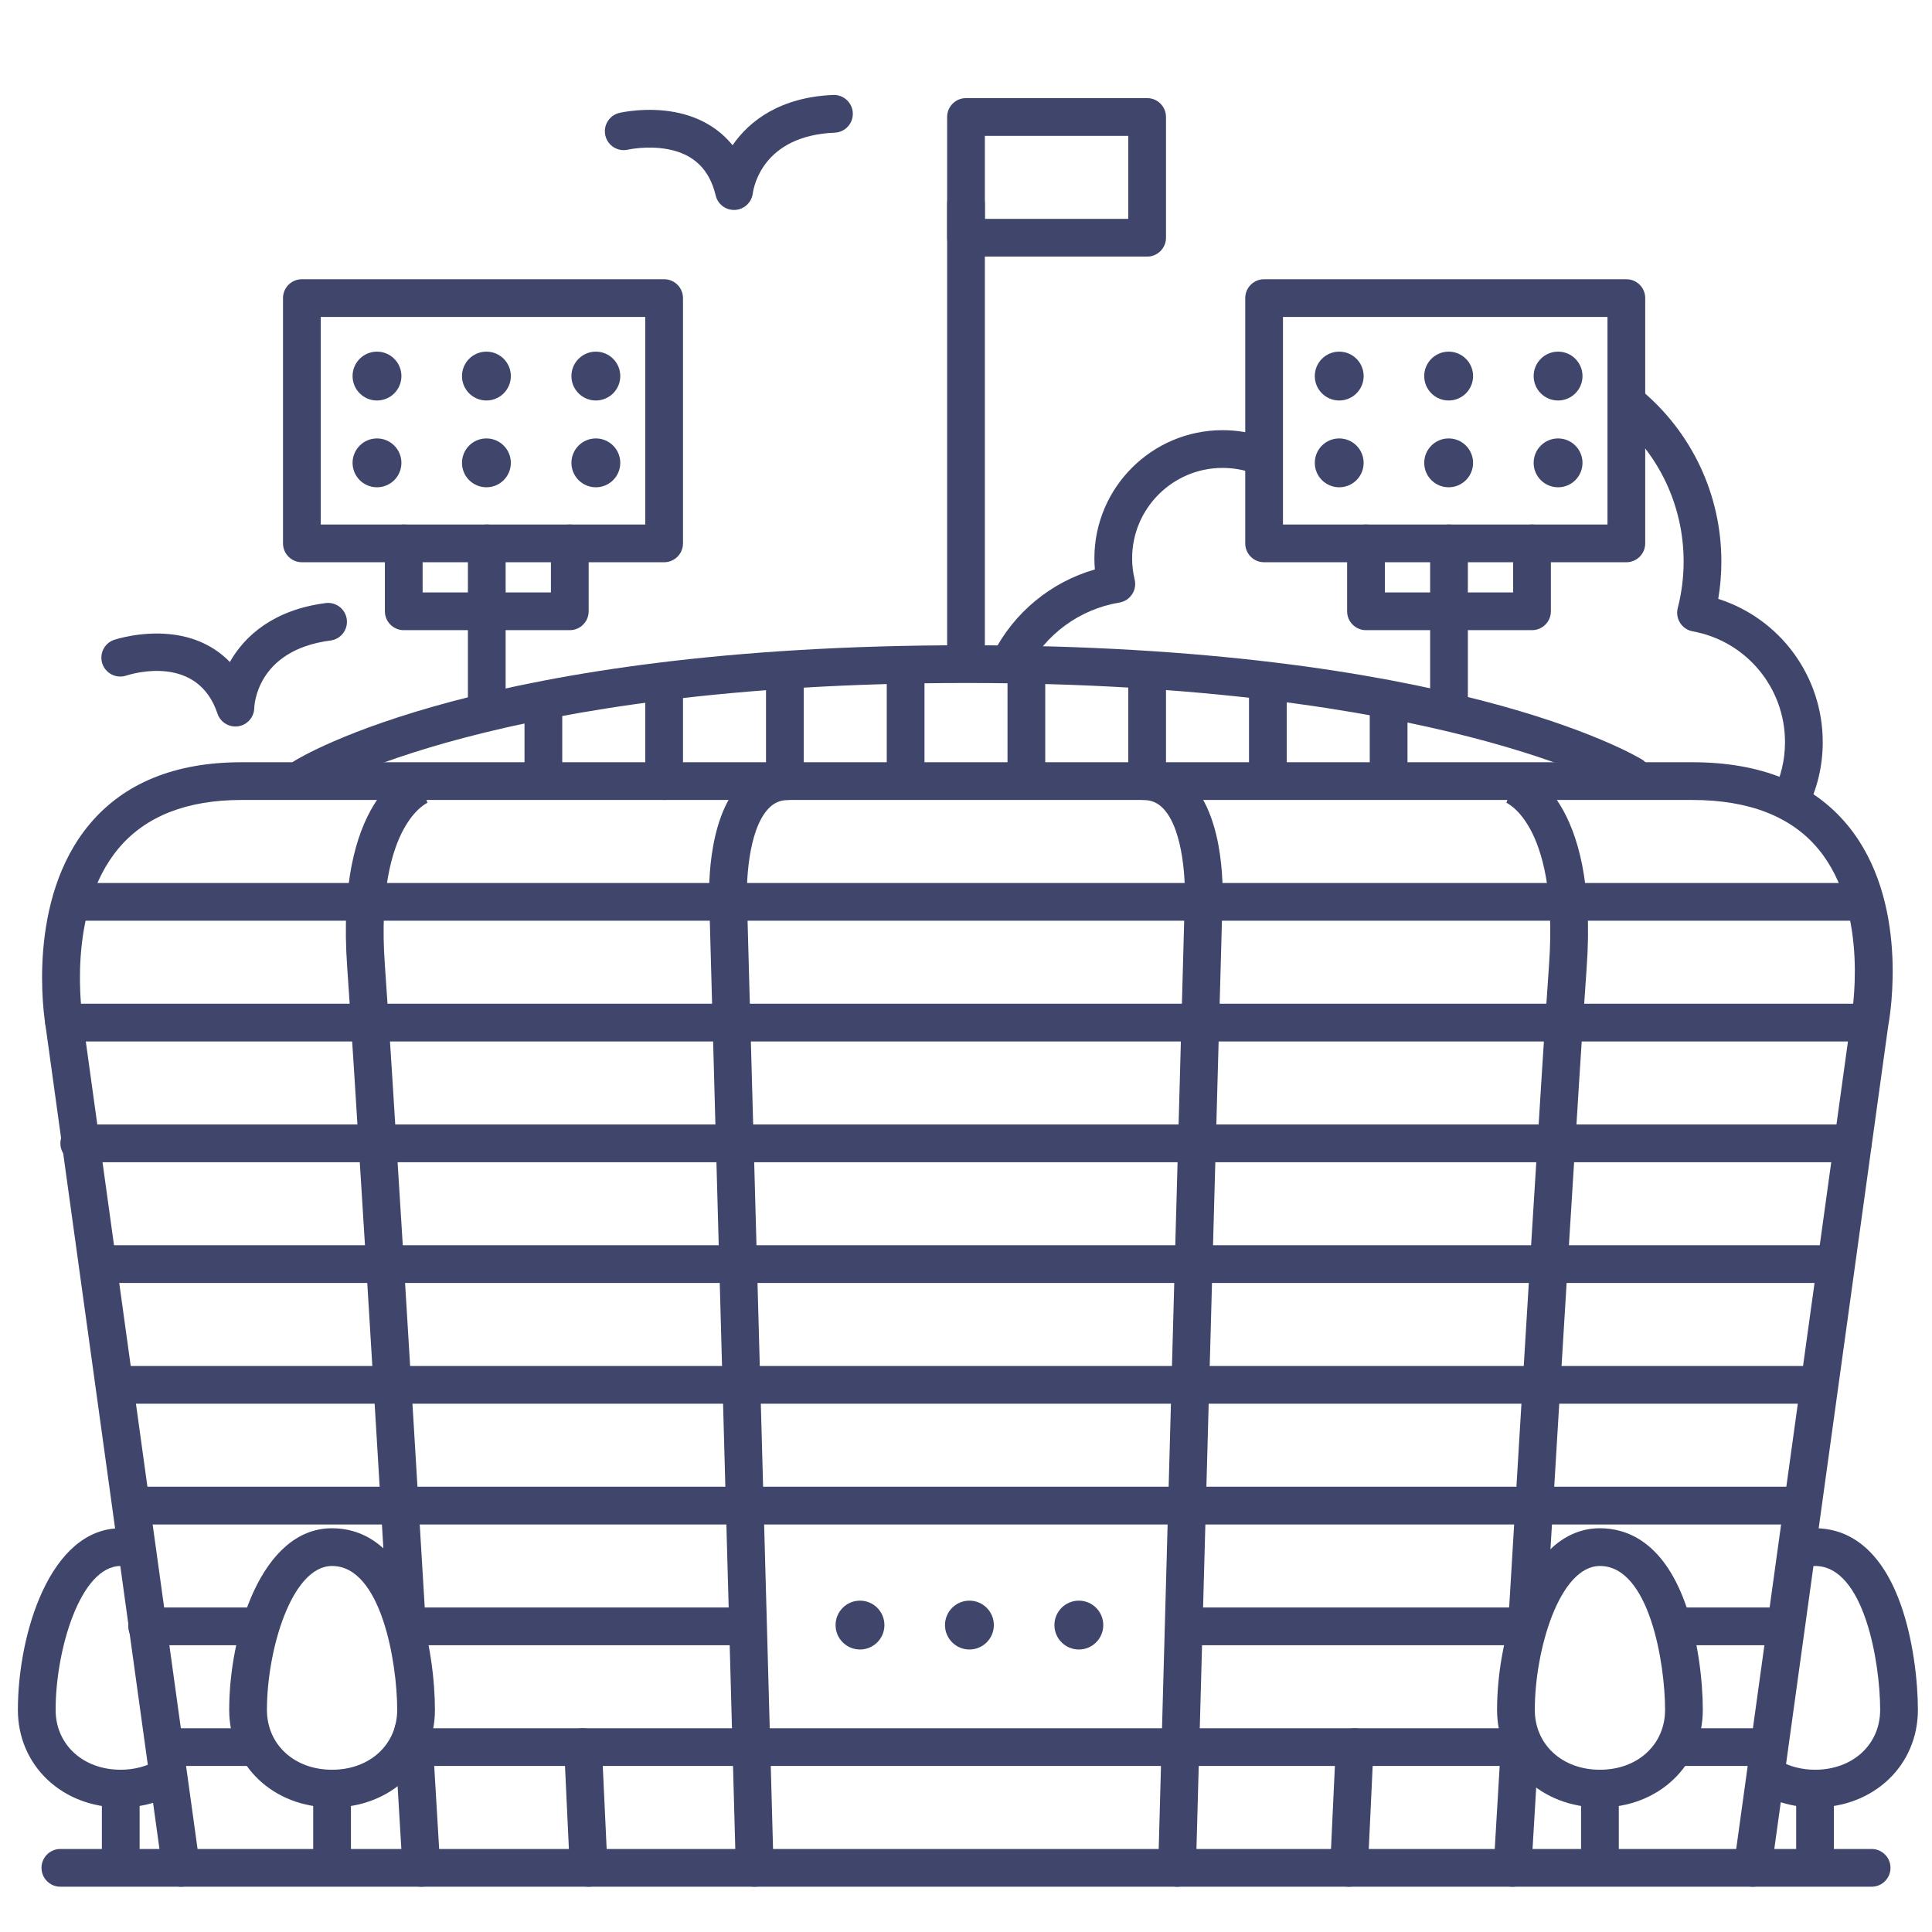 <?xml version="1.0" ?><svg enable-background="new 0 0 512 512" version="1.1" viewBox="0 0 512 512" xml:space="preserve" xmlns="http://www.w3.org/2000/svg" xmlns:xlink="http://www.w3.org/1999/xlink"><g id="Colors"><g><path d="M474.244,217.468c-0.769,0-1.548-0.178-2.279-0.553c-2.456-1.261-3.426-4.274-2.165-6.731    c2.153-4.196,3.245-8.744,3.245-13.517c0-14.441-10.293-26.788-24.474-29.358c-1.368-0.248-2.57-1.054-3.319-2.225    c-0.75-1.17-0.978-2.6-0.63-3.946c1.033-4.002,1.558-8.149,1.558-12.326c0-14.724-6.52-28.548-17.888-37.93    c-2.13-1.758-2.432-4.909-0.674-7.039c1.757-2.129,4.91-2.432,7.039-0.674c13.678,11.288,21.522,27.924,21.522,45.643    c0,3.327-0.277,6.64-0.826,9.898c16.313,5.192,27.691,20.418,27.691,37.956c0,6.375-1.463,12.459-4.349,18.082    C477.811,216.476,476.06,217.468,474.244,217.468z" fill="#3F456B"/></g><g><path d="M267.672,180.424c-0.76,0-1.529-0.173-2.254-0.54c-2.464-1.247-3.45-4.255-2.203-6.719    c5.503-10.876,15.358-18.936,26.94-22.252c-0.086-0.982-0.129-1.97-0.129-2.957c0-18.722,15.236-33.954,33.964-33.954    c3.87,0,7.669,0.647,11.291,1.925c2.604,0.918,3.971,3.774,3.053,6.378c-0.919,2.604-3.775,3.972-6.379,3.053    c-2.551-0.899-5.23-1.355-7.965-1.355c-13.214,0-23.964,10.746-23.964,23.954c0,1.895,0.226,3.786,0.669,5.621    c0.327,1.352,0.077,2.778-0.691,3.938c-0.768,1.159-1.984,1.946-3.356,2.172c-10.522,1.731-19.686,8.458-24.511,17.994    C271.257,179.42,269.497,180.424,267.672,180.424z" fill="#3F456B"/></g><g><g><path d="M144,211.373c-2.762,0-5-2.239-5-5V186c0-2.761,2.238-5,5-5s5,2.239,5,5v20.373     C149,209.134,146.762,211.373,144,211.373z" fill="#3F456B"/></g><g><path d="M176,212c-2.762,0-5-2.239-5-5v-22c0-2.761,2.238-5,5-5s5,2.239,5,5v22C181,209.761,178.762,212,176,212z     " fill="#3F456B"/></g><g><path d="M208,210.953c-2.762,0-5-2.239-5-5V179c0-2.761,2.238-5,5-5s5,2.239,5,5v26.953     C213,208.714,210.762,210.953,208,210.953z" fill="#3F456B"/></g><g><path d="M240,210.953c-2.762,0-5-2.239-5-5V178c0-2.761,2.238-5,5-5s5,2.239,5,5v27.953     C245,208.714,242.762,210.953,240,210.953z" fill="#3F456B"/></g><g><path d="M272,211.476c-2.762,0-5-2.239-5-5V178c0-2.761,2.238-5,5-5s5,2.239,5,5v28.476     C277,209.237,274.762,211.476,272,211.476z" fill="#3F456B"/></g><g><path d="M304,211.476c-2.762,0-5-2.239-5-5V179c0-2.761,2.238-5,5-5s5,2.239,5,5v27.476     C309,209.237,306.762,211.476,304,211.476z" fill="#3F456B"/></g><g><path d="M336,211.476c-2.762,0-5-2.239-5-5V182c0-2.761,2.238-5,5-5s5,2.239,5,5v24.476     C341,209.237,338.762,211.476,336,211.476z" fill="#3F456B"/></g><g><path d="M368,210.953c-2.762,0-5-2.239-5-5V186c0-2.761,2.238-5,5-5s5,2.239,5,5v19.953     C373,208.714,370.762,210.953,368,210.953z" fill="#3F456B"/></g></g><g><g><g><path d="M481,479c-5.301,0-10.396-1.35-14.735-3.905c-2.379-1.401-3.173-4.466-1.771-6.846      c1.399-2.379,4.466-3.173,6.846-1.771c2.802,1.65,6.143,2.522,9.661,2.522c10.002,0,17.261-6.674,17.261-15.87      c0-12.441-4.219-38.13-17.261-38.13c-0.855,0-1.659,0.126-2.458,0.385c-2.631,0.853-5.447-0.588-6.299-3.214      c-0.853-2.626,0.587-5.447,3.213-6.299c1.786-0.579,3.651-0.873,5.544-0.873c7.028,0,16.657,3.459,22.615,19.941      c3.425,9.476,4.646,20.774,4.646,28.189C508.261,467.878,496.541,479,481,479z" fill="#3F456B"/></g></g><g><path d="M481,499c-2.762,0-5-2.239-5-5v-20c0-2.761,2.238-5,5-5s5,2.239,5,5v20C486,496.761,483.762,499,481,499z     " fill="#3F456B"/></g></g><g><g><g><path d="M32,479c-15.541,0-27.261-11.122-27.261-25.87C4.739,433.145,13.197,405,32,405      c1.354,0,2.694,0.131,3.983,0.39c2.708,0.542,4.463,3.177,3.92,5.885c-0.542,2.707-3.171,4.464-5.885,3.92      C33.374,415.065,32.695,415,32,415c-10.694,0-17.261,22.208-17.261,38.13c0,9.195,7.259,15.87,17.261,15.87      c3.604,0,7.01-0.912,9.853-2.636c2.362-1.433,5.437-0.68,6.868,1.681c1.433,2.361,0.68,5.436-1.681,6.868      C42.634,477.586,37.433,479,32,479z" fill="#3F456B"/></g></g><g><path d="M32,499c-2.762,0-5-2.239-5-5v-20c0-2.761,2.238-5,5-5s5,2.239,5,5v20C37,496.761,34.762,499,32,499z" fill="#3F456B"/></g></g><g><path d="M304,68h-48c-2.762,0-5-2.239-5-5V31c0-2.761,2.238-5,5-5h48c2.762,0,5,2.239,5,5v32    C309,65.761,306.762,68,304,68z M261,58h38V36h-38V58z" fill="#3F456B"/></g><g><path d="M256,179c-2.762,0-5-2.239-5-5V54c0-2.761,2.238-5,5-5s5,2.239,5,5v120C261,176.761,258.762,179,256,179z" fill="#3F456B"/></g><g><path d="M62.377,192.533c-2.121,0-4.049-1.352-4.739-3.415c-5.251-15.697-22.298-10.692-24.226-10.069    c-2.617,0.848-5.441-0.583-6.298-3.2c-0.856-2.618,0.557-5.433,3.172-6.298c0.28-0.093,6.978-2.271,14.699-1.491    c6.463,0.653,11.877,3.197,15.929,7.38c3.931-6.955,11.62-13.83,25.388-15.617c2.741-0.356,5.246,1.577,5.602,4.315    c0.355,2.738-1.576,5.247-4.314,5.602c-19.621,2.547-20.195,17.285-20.21,17.911c-0.058,2.428-1.853,4.464-4.254,4.826    C62.874,192.514,62.624,192.533,62.377,192.533z" fill="#3F456B"/></g><g><path d="M194.53,55.639c-2.3,0-4.32-1.557-4.86-3.815c-1.66-6.949-5.791-10.963-12.626-12.27    c-5.464-1.044-10.552,0.089-10.602,0.101c-2.686,0.634-5.381-1.032-6.014-3.72c-0.634-2.688,1.031-5.38,3.719-6.014    c0.289-0.068,7.147-1.646,14.774-0.189c6.38,1.22,11.548,4.231,15.217,8.755c4.527-6.582,12.792-12.751,26.664-13.319    c2.728-0.117,5.087,2.032,5.2,4.792c0.112,2.759-2.032,5.087-4.792,5.2c-19.169,0.784-21.51,14.537-21.714,16.103    c-0.312,2.392-2.289,4.243-4.698,4.37C194.709,55.636,194.619,55.639,194.53,55.639z" fill="#3F456B"/></g></g><g id="Lines"><g><path d="M464.474,500c-0.228,0-0.459-0.016-0.691-0.048c-2.735-0.378-4.646-2.903-4.268-5.638l31-224    c0.013-0.092,0.028-0.184,0.046-0.275c0.053-0.273,5.24-28.162-8.64-44.978C474.768,216.395,463.512,212,448.468,212H64    c-14.427,0-25.358,4.28-32.491,12.722c-14.224,16.834-9.628,45.153-9.58,45.438c0.009,0.05,0.018,0.105,0.024,0.155l31,224    c0.378,2.735-1.532,5.26-4.268,5.638c-2.724,0.378-5.26-1.531-5.639-4.267L12.058,271.76c-0.377-2.265-5.164-33.349,11.777-53.45    C32.956,207.487,46.47,202,64,202h384.468c18.196,0,32.058,5.632,41.201,16.739c16.466,20.002,11.237,50.383,10.734,53.073    l-30.982,223.873C469.074,498.188,466.932,500,464.474,500z" fill="#3F456B"/></g><g><path d="M496,500H16c-2.762,0-5-2.239-5-5s2.238-5,5-5h480c2.762,0,5,2.239,5,5S498.762,500,496,500z" fill="#3F456B"/></g><g><path d="M199.997,500c-2.697,0-4.921-2.149-4.995-4.863l-6.998-254.92c-0.155-2.687-0.982-22.862,8.332-32.757    C199.697,203.888,204.077,202,209,202c2.762,0,5,2.239,5,5s-2.238,5-5,5c-2.184,0-3.892,0.733-5.376,2.307    c-5.501,5.833-5.932,20.31-5.633,25.396c0.003,0.052,0.006,0.109,0.007,0.161l7,255c0.076,2.76-2.101,5.06-4.861,5.135    C200.091,500,200.044,500,199.997,500z" fill="#3F456B"/></g><g><path d="M311.937,500c-0.047,0-0.094,0-0.14-0.002c-2.761-0.076-4.938-2.375-4.861-5.135l7-255    c0.001-0.055,0.004-0.11,0.007-0.166c0.299-5.081-0.132-19.557-5.633-25.391c-1.484-1.574-3.192-2.307-5.376-2.307    c-2.762,0-5-2.239-5-5s2.238-5,5-5c4.923,0,9.303,1.888,12.664,5.459c9.314,9.896,8.487,30.071,8.332,32.757l-6.998,254.92    C316.857,497.851,314.634,500,311.937,500z" fill="#3F456B"/></g><g><path d="M111.662,500c-2.626,0-4.829-2.048-4.986-4.705c0,0-0.853-14.392-2.156-36.225    c-0.164-2.756,1.937-5.125,4.693-5.289c2.762-0.165,5.124,1.937,5.289,4.693c1.304,21.836,2.156,36.229,2.156,36.229    c0.163,2.756-1.939,5.124-4.695,5.287C111.862,499.997,111.762,500,111.662,500z" fill="#3F456B"/></g><g><path d="M107.845,436c-2.624,0-4.827-2.046-4.986-4.701c-3.929-65.545-9-149.103-10.846-174.943    c-3.183-44.563,15.864-52.35,18.047-53.091l3.215,9.469l0.139-0.05c-0.137,0.056-3.391,1.441-6.47,7.107    c-3.031,5.576-6.351,16.323-4.956,35.852c1.85,25.888,6.923,109.486,10.854,175.057c0.165,2.757-1.936,5.125-4.692,5.291    C108.047,435.997,107.945,436,107.845,436z" fill="#3F456B"/></g><g><path d="M468,468h-23.75c-2.762,0-5-2.239-5-5s2.238-5,5-5H468c2.762,0,5,2.239,5,5S470.762,468,468,468z" fill="#3F456B"/></g><g><path d="M403.375,468h-295c-2.762,0-5-2.239-5-5s2.238-5,5-5h295c2.762,0,5,2.239,5,5S406.137,468,403.375,468z" fill="#3F456B"/></g><g><path d="M67.25,468H44c-2.762,0-5-2.239-5-5s2.238-5,5-5h23.25c2.762,0,5,2.239,5,5S70.012,468,67.25,468z" fill="#3F456B"/></g><g><path d="M473,436h-28.75c-2.762,0-5-2.239-5-5s2.238-5,5-5H473c2.762,0,5,2.239,5,5S475.762,436,473,436z" fill="#3F456B"/></g><g><path d="M404.65,436h-89.9c-2.762,0-5-2.239-5-5s2.238-5,5-5h89.9c2.762,0,5,2.239,5,5S407.412,436,404.65,436z" fill="#3F456B"/></g><g><path d="M196.75,436h-88.9c-2.762,0-5-2.239-5-5s2.238-5,5-5h88.9c2.762,0,5,2.239,5,5S199.512,436,196.75,436z" fill="#3F456B"/></g><g><path d="M68.375,436H39c-2.762,0-5-2.239-5-5s2.238-5,5-5h29.375c2.762,0,5,2.239,5,5S71.137,436,68.375,436z" fill="#3F456B"/></g><g><path d="M477,404H35c-2.762,0-5-2.239-5-5s2.238-5,5-5h442c2.762,0,5,2.239,5,5S479.762,404,477,404z" fill="#3F456B"/></g><g><path d="M481,372H31c-2.762,0-5-2.239-5-5s2.238-5,5-5h450c2.762,0,5,2.239,5,5S483.762,372,481,372z" fill="#3F456B"/></g><g><path d="M486,340H26c-2.762,0-5-2.239-5-5s2.238-5,5-5h460c2.762,0,5,2.239,5,5S488.762,340,486,340z" fill="#3F456B"/></g><g><path d="M491,308H21c-2.762,0-5-2.239-5-5s2.238-5,5-5h470c2.762,0,5,2.239,5,5S493.762,308,491,308z" fill="#3F456B"/></g><g><path d="M495,276H17c-2.762,0-5-2.239-5-5s2.238-5,5-5h478c2.762,0,5,2.239,5,5S497.762,276,495,276z" fill="#3F456B"/></g><g><path d="M494,244H20c-2.762,0-5-2.239-5-5s2.238-5,5-5h474c2.762,0,5,2.239,5,5S496.762,244,494,244z" fill="#3F456B"/></g><g><g><path d="M263.379,430.662c0,3.575-2.897,6.473-6.473,6.473c-3.574,0-6.473-2.898-6.473-6.473     c0-3.575,2.898-6.474,6.473-6.474C260.482,424.189,263.379,427.087,263.379,430.662z" fill="#3F456B"/></g><g><path d="M234.379,430.662c0,3.575-2.896,6.473-6.473,6.473c-3.574,0-6.473-2.898-6.473-6.473     c0-3.575,2.898-6.474,6.473-6.474C231.482,424.189,234.379,427.087,234.379,430.662z" fill="#3F456B"/></g><g><path d="M292.379,430.662c0,3.575-2.897,6.473-6.473,6.473c-3.574,0-6.473-2.898-6.473-6.473     c0-3.575,2.898-6.474,6.473-6.474C289.482,424.189,292.379,427.087,292.379,430.662z" fill="#3F456B"/></g></g><g><g><path d="M135.379,99.662c0,3.575-2.896,6.473-6.473,6.473c-3.574,0-6.473-2.898-6.473-6.473     s2.898-6.474,6.473-6.474C132.482,93.188,135.379,96.087,135.379,99.662z" fill="#3F456B"/></g><g><path d="M106.379,99.662c0,3.575-2.896,6.473-6.473,6.473c-3.574,0-6.473-2.898-6.473-6.473     s2.898-6.474,6.473-6.474C103.482,93.188,106.379,96.087,106.379,99.662z" fill="#3F456B"/></g><g><path d="M164.379,99.662c0,3.575-2.896,6.473-6.473,6.473c-3.574,0-6.473-2.898-6.473-6.473     s2.898-6.474,6.473-6.474C161.482,93.188,164.379,96.087,164.379,99.662z" fill="#3F456B"/></g></g><g><g><path d="M135.379,122.662c0,3.575-2.896,6.473-6.473,6.473c-3.574,0-6.473-2.898-6.473-6.473     s2.898-6.474,6.473-6.474C132.482,116.188,135.379,119.087,135.379,122.662z" fill="#3F456B"/></g><g><path d="M106.379,122.662c0,3.575-2.896,6.473-6.473,6.473c-3.574,0-6.473-2.898-6.473-6.473     s2.898-6.474,6.473-6.474C103.482,116.188,106.379,119.087,106.379,122.662z" fill="#3F456B"/></g><g><path d="M164.379,122.662c0,3.575-2.896,6.473-6.473,6.473c-3.574,0-6.473-2.898-6.473-6.473     s2.898-6.474,6.473-6.474C161.482,116.188,164.379,119.087,164.379,122.662z" fill="#3F456B"/></g></g><g><g><g><path d="M424,479c-15.541,0-27.261-11.122-27.261-25.87c0-19.985,8.458-48.13,27.261-48.13      c7.028,0,16.657,3.459,22.615,19.941c3.425,9.476,4.646,20.774,4.646,28.189C451.261,467.878,439.541,479,424,479z M424,415      c-10.694,0-17.261,22.208-17.261,38.13c0,9.195,7.259,15.87,17.261,15.87s17.261-6.674,17.261-15.87      C441.261,440.689,437.042,415,424,415z" fill="#3F456B"/></g></g><g><path d="M424,499c-2.762,0-5-2.239-5-5v-20c0-2.761,2.238-5,5-5s5,2.239,5,5v20C429,496.761,426.762,499,424,499z     " fill="#3F456B"/></g></g><g><g><g><path d="M88,479c-15.541,0-27.261-11.122-27.261-25.87C60.739,433.145,69.197,405,88,405      c7.028,0,16.657,3.459,22.615,19.941c3.425,9.476,4.646,20.774,4.646,28.189C115.261,467.878,103.541,479,88,479z M88,415      c-10.694,0-17.261,22.208-17.261,38.13c0,9.195,7.259,15.87,17.261,15.87s17.261-6.674,17.261-15.87      C105.261,440.689,101.042,415,88,415z" fill="#3F456B"/></g></g><g><path d="M88,499c-2.762,0-5-2.239-5-5v-20c0-2.761,2.238-5,5-5s5,2.239,5,5v20C93,496.761,90.762,499,88,499z" fill="#3F456B"/></g></g><g><path d="M80.512,210.995c-1.665,0-3.292-0.828-4.24-2.34c-1.466-2.334-0.771-5.411,1.559-6.882    C79.819,200.516,128.024,171,256,171c127.932,0,177.07,29.018,179.1,30.253c2.359,1.436,3.107,4.512,1.671,6.871    c-1.435,2.359-4.512,3.108-6.87,1.671C429.433,209.513,380.614,181,256,181c-124.544,0-172.373,28.942-172.842,29.235    C82.334,210.749,81.417,210.995,80.512,210.995z" fill="#3F456B"/></g><g><path d="M176,149H80c-2.762,0-5-2.239-5-5V79c0-2.761,2.238-5,5-5h96c2.762,0,5,2.239,5,5v65    C181,146.761,178.762,149,176,149z M85,139h86V84H85V139z" fill="#3F456B"/></g><g><path d="M151,167h-44c-2.762,0-5-2.239-5-5v-18c0-2.761,2.238-5,5-5s5,2.239,5,5v13h34v-13c0-2.761,2.238-5,5-5    s5,2.239,5,5v18C156,164.761,153.762,167,151,167z" fill="#3F456B"/></g><g><path d="M129,193c-2.762,0-5-2.239-5-5v-44c0-2.761,2.238-5,5-5s5,2.239,5,5v44C134,190.761,131.762,193,129,193z" fill="#3F456B"/></g><g><g><path d="M390.379,99.662c0,3.575-2.897,6.473-6.473,6.473c-3.574,0-6.473-2.898-6.473-6.473     s2.898-6.474,6.473-6.474C387.482,93.188,390.379,96.087,390.379,99.662z" fill="#3F456B"/></g><g><path d="M361.379,99.662c0,3.575-2.897,6.473-6.473,6.473c-3.574,0-6.473-2.898-6.473-6.473     s2.898-6.474,6.473-6.474C358.482,93.188,361.379,96.087,361.379,99.662z" fill="#3F456B"/></g><g><path d="M419.379,99.662c0,3.575-2.897,6.473-6.473,6.473c-3.574,0-6.473-2.898-6.473-6.473     s2.898-6.474,6.473-6.474C416.482,93.188,419.379,96.087,419.379,99.662z" fill="#3F456B"/></g></g><g><g><path d="M390.379,122.662c0,3.575-2.897,6.473-6.473,6.473c-3.574,0-6.473-2.898-6.473-6.473     s2.898-6.474,6.473-6.474C387.482,116.188,390.379,119.087,390.379,122.662z" fill="#3F456B"/></g><g><path d="M361.379,122.662c0,3.575-2.897,6.473-6.473,6.473c-3.574,0-6.473-2.898-6.473-6.473     s2.898-6.474,6.473-6.474C358.482,116.188,361.379,119.087,361.379,122.662z" fill="#3F456B"/></g><g><path d="M419.379,122.662c0,3.575-2.897,6.473-6.473,6.473c-3.574,0-6.473-2.898-6.473-6.473     s2.898-6.474,6.473-6.474C416.482,116.188,419.379,119.087,419.379,122.662z" fill="#3F456B"/></g></g><g><path d="M431,149h-96c-2.762,0-5-2.239-5-5V79c0-2.761,2.238-5,5-5h96c2.762,0,5,2.239,5,5v65    C436,146.761,433.762,149,431,149z M340,139h86V84h-86V139z" fill="#3F456B"/></g><g><path d="M406,167h-44c-2.762,0-5-2.239-5-5v-18c0-2.761,2.238-5,5-5s5,2.239,5,5v13h34v-13c0-2.761,2.238-5,5-5    s5,2.239,5,5v18C411,164.761,408.762,167,406,167z" fill="#3F456B"/></g><g><path d="M384,193c-2.762,0-5-2.239-5-5v-44c0-2.761,2.238-5,5-5s5,2.239,5,5v44C389,190.761,386.762,193,384,193z" fill="#3F456B"/></g><g><path d="M155.996,500c-2.654,0-4.865-2.087-4.99-4.766l-1.5-32c-0.13-2.758,2.002-5.099,4.76-5.229    c2.752-0.113,5.1,2.001,5.229,4.761l1.5,32c0.13,2.758-2.002,5.099-4.76,5.229C156.154,499.998,156.075,500,155.996,500z" fill="#3F456B"/></g><g><path d="M357.504,500c-0.079,0-0.158-0.002-0.238-0.005c-2.758-0.129-4.89-2.47-4.76-5.229l1.5-32    c0.129-2.758,2.471-4.872,5.229-4.761c2.758,0.129,4.89,2.47,4.76,5.229l-1.5,32C362.369,497.913,360.157,500,357.504,500z" fill="#3F456B"/></g><g><path d="M400.838,500c-0.1,0-0.2-0.003-0.301-0.009c-2.757-0.164-4.858-2.53-4.695-5.287    c0,0,0.768-12.949,1.958-32.915c0.165-2.757,2.528-4.854,5.289-4.694c2.756,0.165,4.857,2.532,4.693,5.289    c-1.19,19.964-1.958,32.912-1.958,32.912C405.667,497.952,403.464,500,400.838,500z" fill="#3F456B"/></g><g><path d="M404.655,436c-0.101,0-0.202-0.003-0.304-0.009c-2.757-0.166-4.857-2.534-4.692-5.291    c3.931-65.571,9.004-149.169,10.854-175.057c1.395-19.529-1.925-30.276-4.956-35.852c-3.079-5.666-6.333-7.051-6.47-7.107    l0.139,0.05l3.215-9.469c2.183,0.741,21.229,8.528,18.047,53.091c-1.846,25.84-6.917,109.397-10.846,174.943    C409.482,433.954,407.279,436,404.655,436z" fill="#3F456B"/></g></g></svg>
